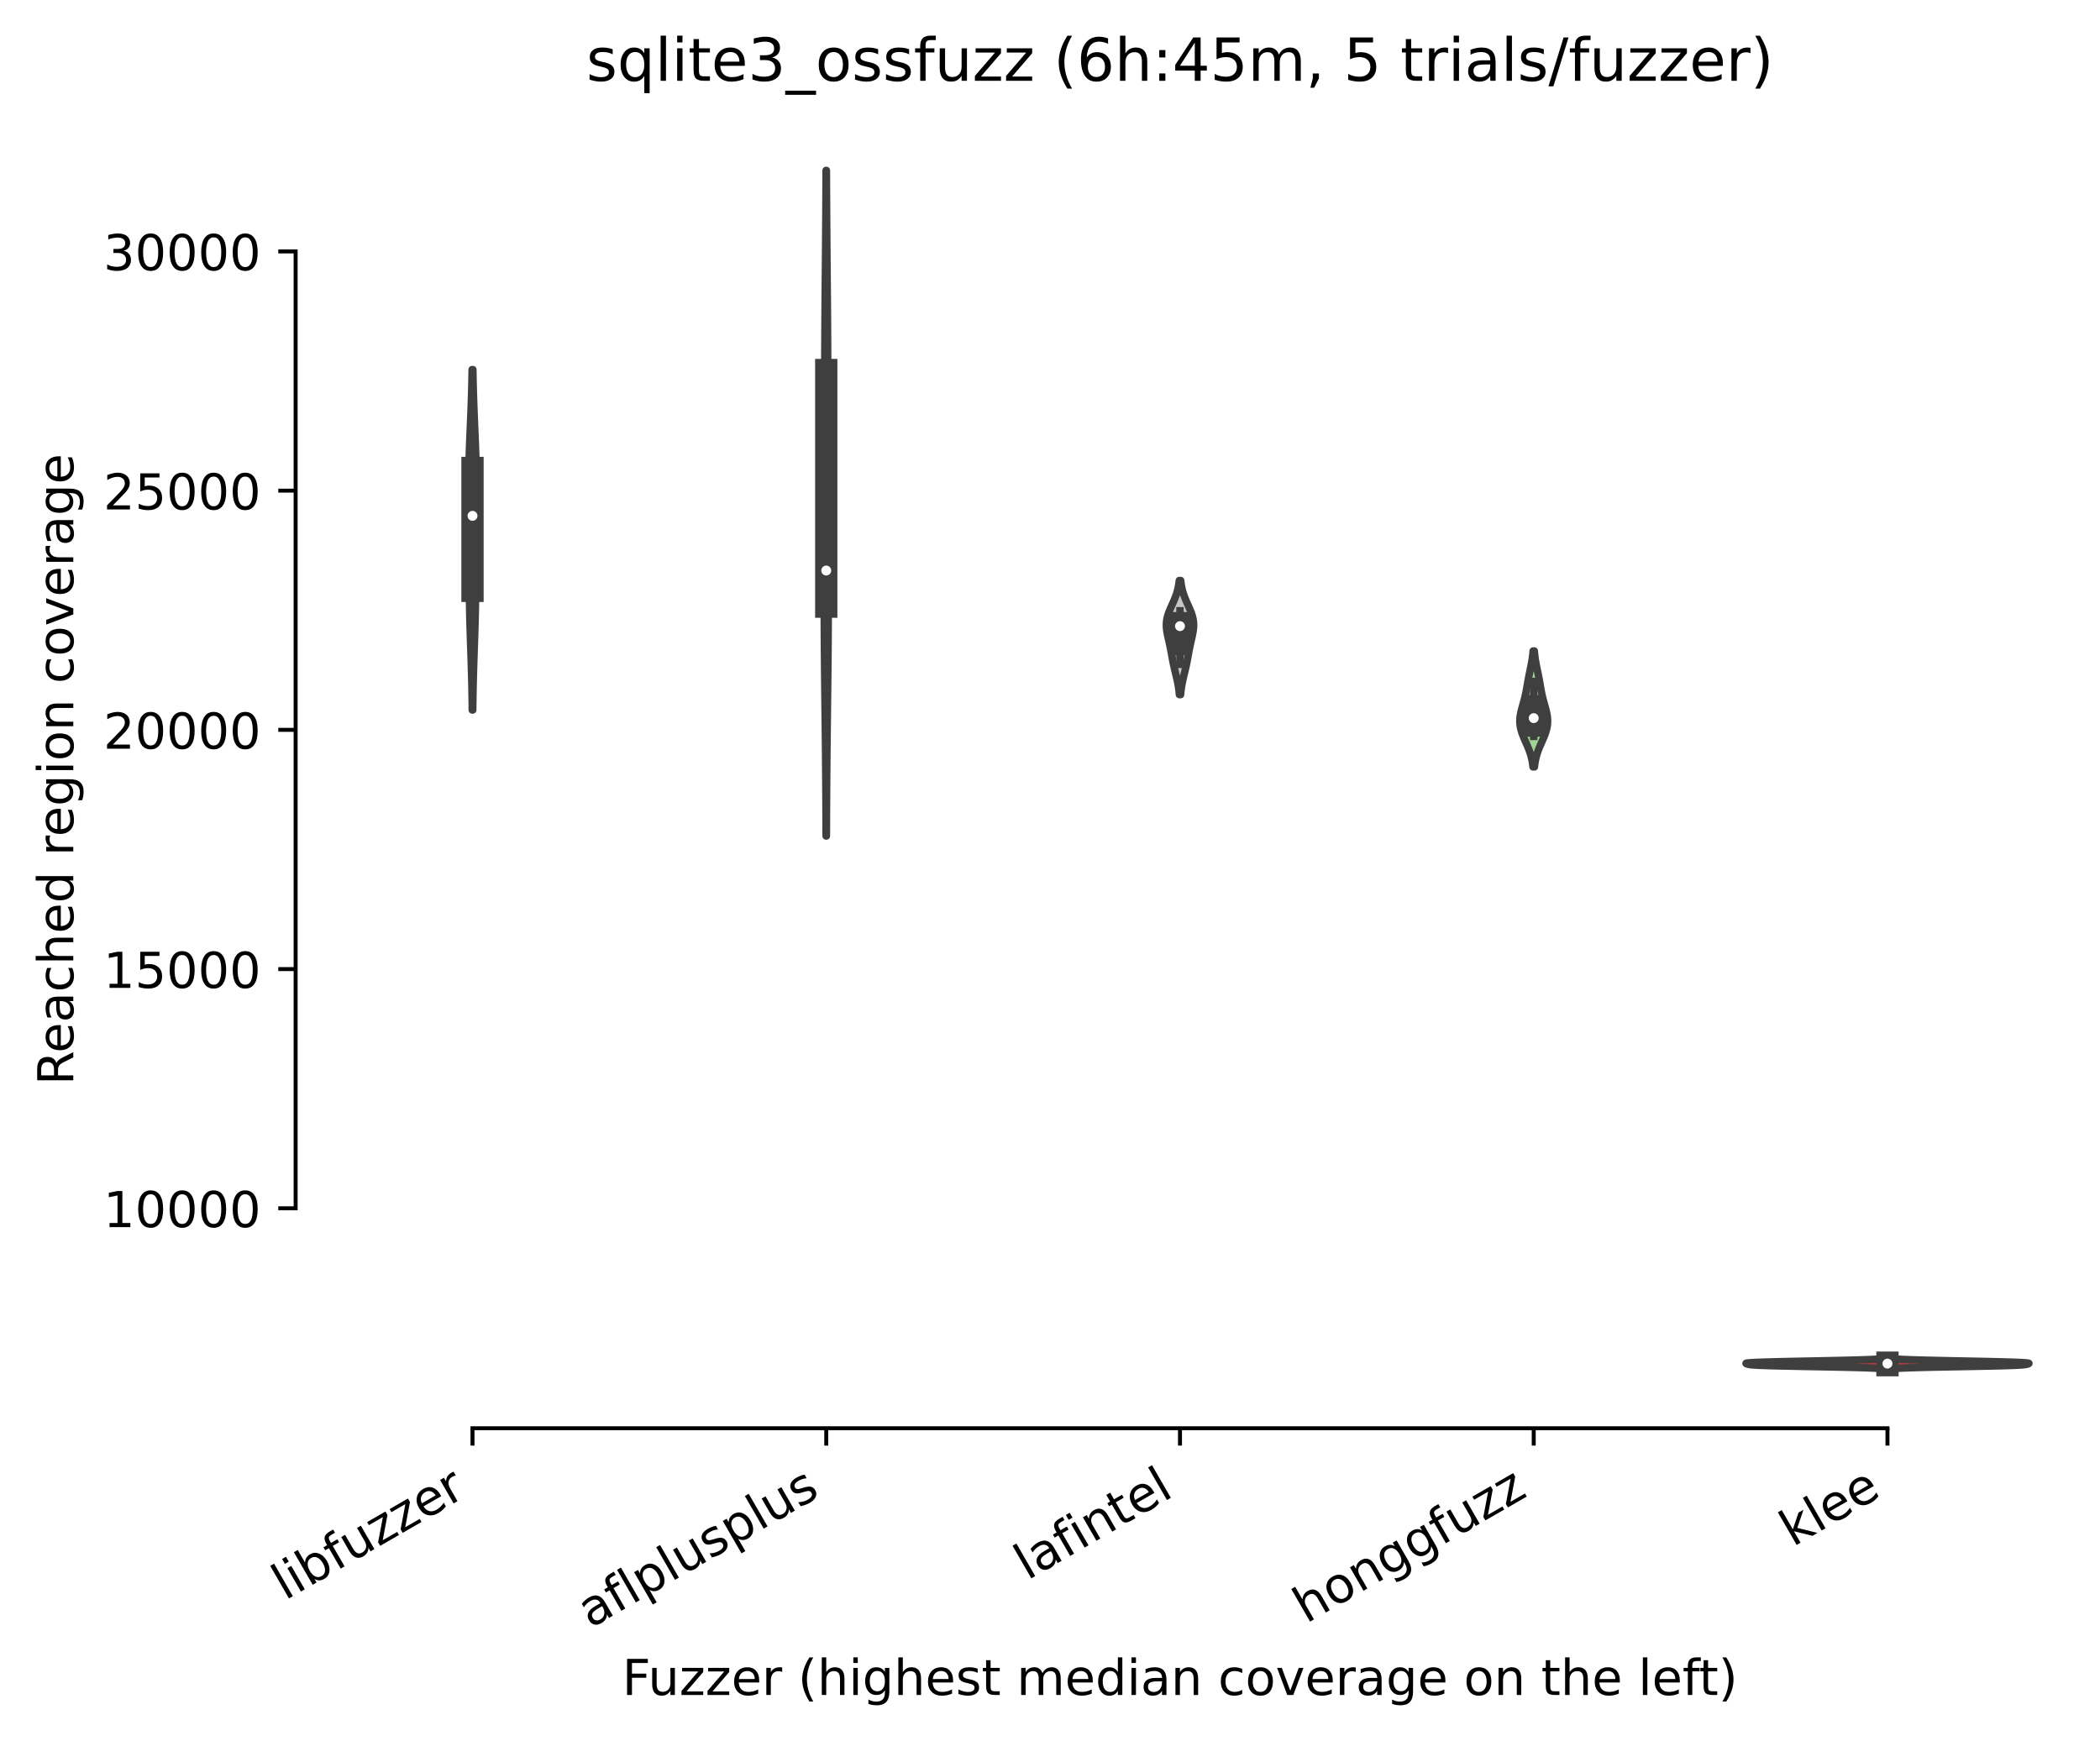 <?xml version="1.0" encoding="utf-8" standalone="no"?>
<!DOCTYPE svg PUBLIC "-//W3C//DTD SVG 1.1//EN"
  "http://www.w3.org/Graphics/SVG/1.1/DTD/svg11.dtd">
<!-- Created with matplotlib (https://matplotlib.org/) -->
<svg height="351.576pt" version="1.1" viewBox="0 0 424.011 351.576" width="424.011pt" xmlns="http://www.w3.org/2000/svg" xmlns:xlink="http://www.w3.org/1999/xlink">
 <defs>
  <style type="text/css">*{stroke-linecap:butt;stroke-linejoin:round;}</style>
 </defs>
 <g id="figure_1">
  <g id="patch_1">
   <path d="M 0 351.576 
L 424.011 351.576 
L 424.011 0 
L 0 0 
z
" style="fill:#ffffff;"/>
  </g>
  <g id="axes_1">
   <g id="patch_2">
    <path d="M 59.691 288.43 
L 416.811 288.43 
L 416.811 22.318 
L 59.691 22.318 
z
" style="fill:#ffffff;"/>
   </g>
   <g id="PolyCollection_1">
    <defs>
     <path d="M 95.454 -208.193 
L 95.351 -208.193 
L 95.343 -208.887 
L 95.334 -209.582 
L 95.324 -210.276 
L 95.313 -210.971 
L 95.301 -211.665 
L 95.287 -212.36 
L 95.273 -213.054 
L 95.257 -213.748 
L 95.24 -214.443 
L 95.222 -215.137 
L 95.203 -215.832 
L 95.183 -216.526 
L 95.162 -217.221 
L 95.141 -217.915 
L 95.118 -218.609 
L 95.095 -219.304 
L 95.072 -219.998 
L 95.049 -220.693 
L 95.025 -221.387 
L 95.002 -222.081 
L 94.978 -222.776 
L 94.956 -223.47 
L 94.934 -224.165 
L 94.913 -224.859 
L 94.893 -225.554 
L 94.874 -226.248 
L 94.857 -226.942 
L 94.841 -227.637 
L 94.826 -228.331 
L 94.813 -229.026 
L 94.802 -229.72 
L 94.792 -230.415 
L 94.783 -231.109 
L 94.776 -231.803 
L 94.77 -232.498 
L 94.765 -233.192 
L 94.761 -233.887 
L 94.758 -234.581 
L 94.756 -235.275 
L 94.754 -235.97 
L 94.752 -236.664 
L 94.75 -237.359 
L 94.748 -238.053 
L 94.746 -238.748 
L 94.743 -239.442 
L 94.74 -240.136 
L 94.736 -240.831 
L 94.731 -241.525 
L 94.725 -242.22 
L 94.719 -242.914 
L 94.712 -243.608 
L 94.704 -244.303 
L 94.696 -244.997 
L 94.688 -245.692 
L 94.679 -246.386 
L 94.67 -247.081 
L 94.662 -247.775 
L 94.653 -248.469 
L 94.646 -249.164 
L 94.639 -249.858 
L 94.634 -250.553 
L 94.63 -251.247 
L 94.627 -251.942 
L 94.626 -252.636 
L 94.627 -253.33 
L 94.631 -254.025 
L 94.636 -254.719 
L 94.644 -255.414 
L 94.654 -256.108 
L 94.666 -256.802 
L 94.68 -257.497 
L 94.697 -258.191 
L 94.716 -258.886 
L 94.737 -259.58 
L 94.76 -260.275 
L 94.784 -260.969 
L 94.81 -261.663 
L 94.837 -262.358 
L 94.866 -263.052 
L 94.894 -263.747 
L 94.924 -264.441 
L 94.953 -265.136 
L 94.983 -265.83 
L 95.012 -266.524 
L 95.041 -267.219 
L 95.069 -267.913 
L 95.096 -268.608 
L 95.123 -269.302 
L 95.148 -269.996 
L 95.172 -270.691 
L 95.195 -271.385 
L 95.216 -272.08 
L 95.236 -272.774 
L 95.254 -273.469 
L 95.271 -274.163 
L 95.287 -274.857 
L 95.301 -275.552 
L 95.314 -276.246 
L 95.326 -276.941 
L 95.479 -276.941 
L 95.479 -276.941 
L 95.491 -276.246 
L 95.504 -275.552 
L 95.518 -274.857 
L 95.534 -274.163 
L 95.551 -273.469 
L 95.569 -272.774 
L 95.589 -272.08 
L 95.611 -271.385 
L 95.633 -270.691 
L 95.657 -269.996 
L 95.683 -269.302 
L 95.709 -268.608 
L 95.736 -267.913 
L 95.764 -267.219 
L 95.793 -266.524 
L 95.823 -265.83 
L 95.852 -265.136 
L 95.882 -264.441 
L 95.911 -263.747 
L 95.94 -263.052 
L 95.968 -262.358 
L 95.995 -261.663 
L 96.021 -260.969 
L 96.045 -260.275 
L 96.068 -259.58 
L 96.089 -258.886 
L 96.108 -258.191 
L 96.125 -257.497 
L 96.139 -256.802 
L 96.152 -256.108 
L 96.162 -255.414 
L 96.169 -254.719 
L 96.175 -254.025 
L 96.178 -253.33 
L 96.179 -252.636 
L 96.178 -251.942 
L 96.176 -251.247 
L 96.171 -250.553 
L 96.166 -249.858 
L 96.159 -249.164 
L 96.152 -248.469 
L 96.144 -247.775 
L 96.135 -247.081 
L 96.126 -246.386 
L 96.118 -245.692 
L 96.109 -244.997 
L 96.101 -244.303 
L 96.093 -243.608 
L 96.086 -242.914 
L 96.08 -242.22 
L 96.074 -241.525 
L 96.07 -240.831 
L 96.066 -240.136 
L 96.062 -239.442 
L 96.06 -238.748 
L 96.057 -238.053 
L 96.055 -237.359 
L 96.053 -236.664 
L 96.052 -235.97 
L 96.049 -235.275 
L 96.047 -234.581 
L 96.044 -233.887 
L 96.04 -233.192 
L 96.035 -232.498 
L 96.029 -231.803 
L 96.022 -231.109 
L 96.014 -230.415 
L 96.004 -229.72 
L 95.992 -229.026 
L 95.979 -228.331 
L 95.964 -227.637 
L 95.948 -226.942 
L 95.931 -226.248 
L 95.912 -225.554 
L 95.892 -224.859 
L 95.871 -224.165 
L 95.849 -223.47 
L 95.827 -222.776 
L 95.804 -222.081 
L 95.78 -221.387 
L 95.757 -220.693 
L 95.733 -219.998 
L 95.71 -219.304 
L 95.687 -218.609 
L 95.664 -217.915 
L 95.643 -217.221 
L 95.622 -216.526 
L 95.602 -215.832 
L 95.583 -215.137 
L 95.565 -214.443 
L 95.548 -213.748 
L 95.533 -213.054 
L 95.518 -212.36 
L 95.505 -211.665 
L 95.492 -210.971 
L 95.481 -210.276 
L 95.471 -209.582 
L 95.462 -208.887 
L 95.454 -208.193 
z
" id="ma4a13e41bf" style="stroke:#3f3f3f;stroke-width:1.5;"/>
    </defs>
    <g clip-path="url(#pf957e6ab73)">
     <use style="fill:#e1812c;stroke:#3f3f3f;stroke-width:1.5;" x="0" xlink:href="#ma4a13e41bf" y="351.576"/>
    </g>
   </g>
   <g id="PolyCollection_2">
    <defs>
     <path d="M 166.857 -182.745 
L 166.796 -182.745 
L 166.791 -184.102 
L 166.786 -185.46 
L 166.78 -186.818 
L 166.773 -188.176 
L 166.766 -189.533 
L 166.757 -190.891 
L 166.748 -192.249 
L 166.738 -193.607 
L 166.728 -194.964 
L 166.716 -196.322 
L 166.704 -197.68 
L 166.692 -199.038 
L 166.678 -200.395 
L 166.664 -201.753 
L 166.649 -203.111 
L 166.634 -204.469 
L 166.618 -205.826 
L 166.602 -207.184 
L 166.586 -208.542 
L 166.57 -209.9 
L 166.554 -211.257 
L 166.538 -212.615 
L 166.523 -213.973 
L 166.508 -215.331 
L 166.494 -216.688 
L 166.481 -218.046 
L 166.468 -219.404 
L 166.457 -220.762 
L 166.447 -222.119 
L 166.438 -223.477 
L 166.431 -224.835 
L 166.425 -226.193 
L 166.42 -227.55 
L 166.417 -228.908 
L 166.415 -230.266 
L 166.415 -231.624 
L 166.416 -232.981 
L 166.418 -234.339 
L 166.422 -235.697 
L 166.426 -237.055 
L 166.431 -238.413 
L 166.437 -239.77 
L 166.443 -241.128 
L 166.45 -242.486 
L 166.457 -243.844 
L 166.464 -245.201 
L 166.471 -246.559 
L 166.478 -247.917 
L 166.484 -249.275 
L 166.49 -250.632 
L 166.496 -251.99 
L 166.5 -253.348 
L 166.504 -254.706 
L 166.508 -256.063 
L 166.511 -257.421 
L 166.513 -258.779 
L 166.514 -260.137 
L 166.515 -261.494 
L 166.515 -262.852 
L 166.516 -264.21 
L 166.516 -265.568 
L 166.516 -266.925 
L 166.515 -268.283 
L 166.516 -269.641 
L 166.516 -270.999 
L 166.517 -272.356 
L 166.518 -273.714 
L 166.52 -275.072 
L 166.523 -276.43 
L 166.527 -277.787 
L 166.531 -279.145 
L 166.537 -280.503 
L 166.543 -281.861 
L 166.55 -283.218 
L 166.558 -284.576 
L 166.567 -285.934 
L 166.576 -287.292 
L 166.586 -288.649 
L 166.597 -290.007 
L 166.608 -291.365 
L 166.62 -292.723 
L 166.631 -294.08 
L 166.643 -295.438 
L 166.655 -296.796 
L 166.667 -298.154 
L 166.679 -299.512 
L 166.691 -300.869 
L 166.702 -302.227 
L 166.713 -303.585 
L 166.723 -304.943 
L 166.733 -306.3 
L 166.742 -307.658 
L 166.751 -309.016 
L 166.759 -310.374 
L 166.767 -311.731 
L 166.774 -313.089 
L 166.78 -314.447 
L 166.786 -315.805 
L 166.791 -317.162 
L 166.862 -317.162 
L 166.862 -317.162 
L 166.867 -315.805 
L 166.873 -314.447 
L 166.879 -313.089 
L 166.886 -311.731 
L 166.894 -310.374 
L 166.902 -309.016 
L 166.911 -307.658 
L 166.92 -306.3 
L 166.93 -304.943 
L 166.94 -303.585 
L 166.951 -302.227 
L 166.963 -300.869 
L 166.974 -299.512 
L 166.986 -298.154 
L 166.998 -296.796 
L 167.01 -295.438 
L 167.022 -294.08 
L 167.034 -292.723 
L 167.045 -291.365 
L 167.056 -290.007 
L 167.067 -288.649 
L 167.077 -287.292 
L 167.087 -285.934 
L 167.095 -284.576 
L 167.103 -283.218 
L 167.11 -281.861 
L 167.117 -280.503 
L 167.122 -279.145 
L 167.126 -277.787 
L 167.13 -276.43 
L 167.133 -275.072 
L 167.135 -273.714 
L 167.136 -272.356 
L 167.137 -270.999 
L 167.138 -269.641 
L 167.138 -268.283 
L 167.138 -266.925 
L 167.138 -265.568 
L 167.138 -264.21 
L 167.138 -262.852 
L 167.138 -261.494 
L 167.139 -260.137 
L 167.141 -258.779 
L 167.143 -257.421 
L 167.145 -256.063 
L 167.149 -254.706 
L 167.153 -253.348 
L 167.158 -251.99 
L 167.163 -250.632 
L 167.169 -249.275 
L 167.175 -247.917 
L 167.182 -246.559 
L 167.189 -245.201 
L 167.196 -243.844 
L 167.203 -242.486 
L 167.21 -241.128 
L 167.216 -239.77 
L 167.222 -238.413 
L 167.227 -237.055 
L 167.232 -235.697 
L 167.235 -234.339 
L 167.237 -232.981 
L 167.238 -231.624 
L 167.238 -230.266 
L 167.236 -228.908 
L 167.233 -227.55 
L 167.228 -226.193 
L 167.222 -224.835 
L 167.215 -223.477 
L 167.206 -222.119 
L 167.196 -220.762 
L 167.185 -219.404 
L 167.172 -218.046 
L 167.159 -216.688 
L 167.145 -215.331 
L 167.13 -213.973 
L 167.115 -212.615 
L 167.099 -211.257 
L 167.083 -209.9 
L 167.067 -208.542 
L 167.051 -207.184 
L 167.035 -205.826 
L 167.019 -204.469 
L 167.004 -203.111 
L 166.989 -201.753 
L 166.975 -200.395 
L 166.962 -199.038 
L 166.949 -197.68 
L 166.937 -196.322 
L 166.925 -194.964 
L 166.915 -193.607 
L 166.905 -192.249 
L 166.896 -190.891 
L 166.888 -189.533 
L 166.88 -188.176 
L 166.873 -186.818 
L 166.867 -185.46 
L 166.862 -184.102 
L 166.857 -182.745 
z
" id="m158d7cea33" style="stroke:#3f3f3f;stroke-width:1.5;"/>
    </defs>
    <g clip-path="url(#pf957e6ab73)">
     <use style="fill:#3274a1;stroke:#3f3f3f;stroke-width:1.5;" x="0" xlink:href="#m158d7cea33" y="351.576"/>
    </g>
   </g>
   <g id="PolyCollection_3">
    <defs>
     <path d="M 238.374 -211.299 
L 238.127 -211.299 
L 238.107 -211.531 
L 238.084 -211.764 
L 238.059 -211.997 
L 238.031 -212.23 
L 238 -212.463 
L 237.967 -212.696 
L 237.931 -212.928 
L 237.892 -213.161 
L 237.85 -213.394 
L 237.806 -213.627 
L 237.759 -213.86 
L 237.71 -214.092 
L 237.659 -214.325 
L 237.607 -214.558 
L 237.553 -214.791 
L 237.497 -215.024 
L 237.441 -215.256 
L 237.385 -215.489 
L 237.329 -215.722 
L 237.272 -215.955 
L 237.216 -216.188 
L 237.161 -216.42 
L 237.107 -216.653 
L 237.055 -216.886 
L 237.003 -217.119 
L 236.953 -217.352 
L 236.904 -217.584 
L 236.857 -217.817 
L 236.811 -218.05 
L 236.766 -218.283 
L 236.723 -218.516 
L 236.68 -218.748 
L 236.638 -218.981 
L 236.595 -219.214 
L 236.553 -219.447 
L 236.511 -219.68 
L 236.468 -219.913 
L 236.425 -220.145 
L 236.38 -220.378 
L 236.335 -220.611 
L 236.288 -220.844 
L 236.24 -221.077 
L 236.19 -221.309 
L 236.139 -221.542 
L 236.087 -221.775 
L 236.035 -222.008 
L 235.981 -222.241 
L 235.928 -222.473 
L 235.875 -222.706 
L 235.823 -222.939 
L 235.772 -223.172 
L 235.724 -223.405 
L 235.678 -223.637 
L 235.636 -223.87 
L 235.597 -224.103 
L 235.564 -224.336 
L 235.537 -224.569 
L 235.516 -224.801 
L 235.502 -225.034 
L 235.495 -225.267 
L 235.496 -225.5 
L 235.506 -225.733 
L 235.524 -225.966 
L 235.55 -226.198 
L 235.586 -226.431 
L 235.63 -226.664 
L 235.682 -226.897 
L 235.743 -227.13 
L 235.811 -227.362 
L 235.887 -227.595 
L 235.968 -227.828 
L 236.056 -228.061 
L 236.149 -228.294 
L 236.246 -228.526 
L 236.346 -228.759 
L 236.449 -228.992 
L 236.553 -229.225 
L 236.658 -229.458 
L 236.763 -229.69 
L 236.866 -229.923 
L 236.969 -230.156 
L 237.069 -230.389 
L 237.166 -230.622 
L 237.259 -230.854 
L 237.348 -231.087 
L 237.434 -231.32 
L 237.514 -231.553 
L 237.59 -231.786 
L 237.66 -232.019 
L 237.726 -232.251 
L 237.787 -232.484 
L 237.842 -232.717 
L 237.893 -232.95 
L 237.938 -233.183 
L 237.98 -233.415 
L 238.017 -233.648 
L 238.05 -233.881 
L 238.079 -234.114 
L 238.105 -234.347 
L 238.397 -234.347 
L 238.397 -234.347 
L 238.422 -234.114 
L 238.451 -233.881 
L 238.484 -233.648 
L 238.521 -233.415 
L 238.563 -233.183 
L 238.609 -232.95 
L 238.659 -232.717 
L 238.715 -232.484 
L 238.775 -232.251 
L 238.841 -232.019 
L 238.911 -231.786 
L 238.987 -231.553 
L 239.068 -231.32 
L 239.153 -231.087 
L 239.242 -230.854 
L 239.336 -230.622 
L 239.433 -230.389 
L 239.533 -230.156 
L 239.635 -229.923 
L 239.739 -229.69 
L 239.844 -229.458 
L 239.949 -229.225 
L 240.053 -228.992 
L 240.155 -228.759 
L 240.256 -228.526 
L 240.352 -228.294 
L 240.445 -228.061 
L 240.533 -227.828 
L 240.615 -227.595 
L 240.69 -227.362 
L 240.758 -227.13 
L 240.819 -226.897 
L 240.871 -226.664 
L 240.915 -226.431 
L 240.951 -226.198 
L 240.978 -225.966 
L 240.996 -225.733 
L 241.005 -225.5 
L 241.006 -225.267 
L 241 -225.034 
L 240.985 -224.801 
L 240.964 -224.569 
L 240.937 -224.336 
L 240.904 -224.103 
L 240.866 -223.87 
L 240.823 -223.637 
L 240.778 -223.405 
L 240.729 -223.172 
L 240.678 -222.939 
L 240.626 -222.706 
L 240.573 -222.473 
L 240.52 -222.241 
L 240.467 -222.008 
L 240.414 -221.775 
L 240.362 -221.542 
L 240.311 -221.309 
L 240.262 -221.077 
L 240.213 -220.844 
L 240.166 -220.611 
L 240.121 -220.378 
L 240.076 -220.145 
L 240.033 -219.913 
L 239.99 -219.68 
L 239.948 -219.447 
L 239.906 -219.214 
L 239.864 -218.981 
L 239.821 -218.748 
L 239.779 -218.516 
L 239.735 -218.283 
L 239.69 -218.05 
L 239.644 -217.817 
L 239.597 -217.584 
L 239.548 -217.352 
L 239.498 -217.119 
L 239.447 -216.886 
L 239.394 -216.653 
L 239.34 -216.42 
L 239.285 -216.188 
L 239.229 -215.955 
L 239.173 -215.722 
L 239.116 -215.489 
L 239.06 -215.256 
L 239.004 -215.024 
L 238.949 -214.791 
L 238.895 -214.558 
L 238.842 -214.325 
L 238.791 -214.092 
L 238.742 -213.86 
L 238.696 -213.627 
L 238.651 -213.394 
L 238.61 -213.161 
L 238.571 -212.928 
L 238.534 -212.696 
L 238.501 -212.463 
L 238.47 -212.23 
L 238.442 -211.997 
L 238.417 -211.764 
L 238.394 -211.531 
L 238.374 -211.299 
z
" id="m7f957ce819" style="stroke:#3f3f3f;stroke-width:1.5;"/>
    </defs>
    <g clip-path="url(#pf957e6ab73)">
     <use style="fill:#c7c7c7;stroke:#3f3f3f;stroke-width:1.5;" x="0" xlink:href="#m7f957ce819" y="351.576"/>
    </g>
   </g>
   <g id="PolyCollection_4">
    <defs>
     <path d="M 309.822 -196.698 
L 309.528 -196.698 
L 309.502 -196.934 
L 309.472 -197.171 
L 309.439 -197.407 
L 309.401 -197.644 
L 309.359 -197.88 
L 309.313 -198.117 
L 309.262 -198.353 
L 309.206 -198.59 
L 309.145 -198.827 
L 309.079 -199.063 
L 309.007 -199.3 
L 308.931 -199.536 
L 308.851 -199.773 
L 308.765 -200.009 
L 308.675 -200.246 
L 308.582 -200.482 
L 308.485 -200.719 
L 308.385 -200.956 
L 308.283 -201.192 
L 308.179 -201.429 
L 308.075 -201.665 
L 307.97 -201.902 
L 307.866 -202.138 
L 307.763 -202.375 
L 307.662 -202.611 
L 307.565 -202.848 
L 307.471 -203.085 
L 307.382 -203.321 
L 307.298 -203.558 
L 307.221 -203.794 
L 307.15 -204.031 
L 307.086 -204.267 
L 307.03 -204.504 
L 306.981 -204.74 
L 306.942 -204.977 
L 306.911 -205.214 
L 306.888 -205.45 
L 306.875 -205.687 
L 306.87 -205.923 
L 306.873 -206.16 
L 306.885 -206.396 
L 306.904 -206.633 
L 306.931 -206.869 
L 306.965 -207.106 
L 307.006 -207.342 
L 307.052 -207.579 
L 307.103 -207.816 
L 307.159 -208.052 
L 307.218 -208.289 
L 307.28 -208.525 
L 307.344 -208.762 
L 307.41 -208.998 
L 307.476 -209.235 
L 307.543 -209.471 
L 307.609 -209.708 
L 307.674 -209.945 
L 307.737 -210.181 
L 307.799 -210.418 
L 307.858 -210.654 
L 307.915 -210.891 
L 307.969 -211.127 
L 308.022 -211.364 
L 308.071 -211.6 
L 308.119 -211.837 
L 308.164 -212.074 
L 308.208 -212.31 
L 308.251 -212.547 
L 308.292 -212.783 
L 308.333 -213.02 
L 308.374 -213.256 
L 308.414 -213.493 
L 308.455 -213.729 
L 308.497 -213.966 
L 308.539 -214.203 
L 308.583 -214.439 
L 308.627 -214.676 
L 308.673 -214.912 
L 308.72 -215.149 
L 308.768 -215.385 
L 308.816 -215.622 
L 308.866 -215.858 
L 308.915 -216.095 
L 308.965 -216.331 
L 309.014 -216.568 
L 309.063 -216.805 
L 309.111 -217.041 
L 309.158 -217.278 
L 309.204 -217.514 
L 309.247 -217.751 
L 309.289 -217.987 
L 309.328 -218.224 
L 309.365 -218.46 
L 309.4 -218.697 
L 309.432 -218.934 
L 309.461 -219.17 
L 309.488 -219.407 
L 309.513 -219.643 
L 309.535 -219.88 
L 309.554 -220.116 
L 309.795 -220.116 
L 309.795 -220.116 
L 309.815 -219.88 
L 309.837 -219.643 
L 309.861 -219.407 
L 309.888 -219.17 
L 309.918 -218.934 
L 309.95 -218.697 
L 309.984 -218.46 
L 310.021 -218.224 
L 310.061 -217.987 
L 310.102 -217.751 
L 310.146 -217.514 
L 310.191 -217.278 
L 310.238 -217.041 
L 310.286 -216.805 
L 310.335 -216.568 
L 310.384 -216.331 
L 310.434 -216.095 
L 310.484 -215.858 
L 310.533 -215.622 
L 310.582 -215.385 
L 310.629 -215.149 
L 310.676 -214.912 
L 310.722 -214.676 
L 310.767 -214.439 
L 310.81 -214.203 
L 310.853 -213.966 
L 310.894 -213.729 
L 310.935 -213.493 
L 310.976 -213.256 
L 311.016 -213.02 
L 311.057 -212.783 
L 311.098 -212.547 
L 311.141 -212.31 
L 311.185 -212.074 
L 311.23 -211.837 
L 311.278 -211.6 
L 311.328 -211.364 
L 311.38 -211.127 
L 311.434 -210.891 
L 311.491 -210.654 
L 311.551 -210.418 
L 311.612 -210.181 
L 311.676 -209.945 
L 311.741 -209.708 
L 311.806 -209.471 
L 311.873 -209.235 
L 311.939 -208.998 
L 312.005 -208.762 
L 312.069 -208.525 
L 312.131 -208.289 
L 312.191 -208.052 
L 312.246 -207.816 
L 312.297 -207.579 
L 312.343 -207.342 
L 312.384 -207.106 
L 312.418 -206.869 
L 312.445 -206.633 
L 312.464 -206.396 
L 312.476 -206.16 
L 312.48 -205.923 
L 312.475 -205.687 
L 312.461 -205.45 
L 312.439 -205.214 
L 312.408 -204.977 
L 312.368 -204.74 
L 312.32 -204.504 
L 312.264 -204.267 
L 312.2 -204.031 
L 312.129 -203.794 
L 312.051 -203.558 
L 311.967 -203.321 
L 311.878 -203.085 
L 311.785 -202.848 
L 311.687 -202.611 
L 311.586 -202.375 
L 311.484 -202.138 
L 311.379 -201.902 
L 311.275 -201.665 
L 311.17 -201.429 
L 311.066 -201.192 
L 310.964 -200.956 
L 310.864 -200.719 
L 310.767 -200.482 
L 310.674 -200.246 
L 310.584 -200.009 
L 310.499 -199.773 
L 310.418 -199.536 
L 310.342 -199.3 
L 310.271 -199.063 
L 310.205 -198.827 
L 310.143 -198.59 
L 310.087 -198.353 
L 310.036 -198.117 
L 309.99 -197.88 
L 309.948 -197.644 
L 309.911 -197.407 
L 309.877 -197.171 
L 309.848 -196.934 
L 309.822 -196.698 
z
" id="m55d7f7948e" style="stroke:#3f3f3f;stroke-width:1.5;"/>
    </defs>
    <g clip-path="url(#pf957e6ab73)">
     <use style="fill:#9fd495;stroke:#3f3f3f;stroke-width:1.5;" x="0" xlink:href="#m55d7f7948e" y="351.576"/>
    </g>
   </g>
   <g id="PolyCollection_5">
    <defs>
     <path d="M 383.053 -75.242 
L 379.145 -75.242 
L 378.816 -75.261 
L 378.447 -75.281 
L 378.033 -75.3 
L 377.574 -75.319 
L 377.066 -75.338 
L 376.508 -75.357 
L 375.9 -75.376 
L 375.241 -75.395 
L 374.531 -75.414 
L 373.772 -75.433 
L 372.967 -75.452 
L 372.117 -75.472 
L 371.227 -75.491 
L 370.301 -75.51 
L 369.345 -75.529 
L 368.366 -75.548 
L 367.369 -75.567 
L 366.363 -75.586 
L 365.355 -75.605 
L 364.353 -75.624 
L 363.365 -75.643 
L 362.4 -75.663 
L 361.464 -75.682 
L 360.565 -75.701 
L 359.709 -75.72 
L 358.902 -75.739 
L 358.148 -75.758 
L 357.451 -75.777 
L 356.812 -75.796 
L 356.234 -75.815 
L 355.715 -75.834 
L 355.255 -75.853 
L 354.851 -75.873 
L 354.501 -75.892 
L 354.2 -75.911 
L 353.943 -75.93 
L 353.726 -75.949 
L 353.544 -75.968 
L 353.39 -75.987 
L 353.261 -76.006 
L 353.15 -76.025 
L 353.055 -76.044 
L 352.97 -76.064 
L 352.895 -76.083 
L 352.825 -76.102 
L 352.761 -76.121 
L 352.702 -76.14 
L 352.648 -76.159 
L 352.602 -76.178 
L 352.564 -76.197 
L 352.539 -76.216 
L 352.529 -76.235 
L 352.538 -76.255 
L 352.571 -76.274 
L 352.631 -76.293 
L 352.723 -76.312 
L 352.851 -76.331 
L 353.018 -76.35 
L 353.229 -76.369 
L 353.486 -76.388 
L 353.793 -76.407 
L 354.15 -76.426 
L 354.56 -76.446 
L 355.023 -76.465 
L 355.54 -76.484 
L 356.109 -76.503 
L 356.73 -76.522 
L 357.401 -76.541 
L 358.118 -76.56 
L 358.879 -76.579 
L 359.681 -76.598 
L 360.518 -76.617 
L 361.386 -76.637 
L 362.28 -76.656 
L 363.195 -76.675 
L 364.125 -76.694 
L 365.064 -76.713 
L 366.007 -76.732 
L 366.948 -76.751 
L 367.88 -76.77 
L 368.8 -76.789 
L 369.701 -76.808 
L 370.579 -76.828 
L 371.429 -76.847 
L 372.248 -76.866 
L 373.032 -76.885 
L 373.779 -76.904 
L 374.486 -76.923 
L 375.151 -76.942 
L 375.773 -76.961 
L 376.352 -76.98 
L 376.888 -76.999 
L 377.38 -77.019 
L 377.831 -77.038 
L 378.241 -77.057 
L 378.611 -77.076 
L 378.944 -77.095 
L 379.241 -77.114 
L 379.505 -77.133 
L 382.692 -77.133 
L 382.692 -77.133 
L 382.956 -77.114 
L 383.254 -77.095 
L 383.586 -77.076 
L 383.957 -77.057 
L 384.366 -77.038 
L 384.817 -77.019 
L 385.309 -76.999 
L 385.845 -76.98 
L 386.424 -76.961 
L 387.046 -76.942 
L 387.712 -76.923 
L 388.418 -76.904 
L 389.165 -76.885 
L 389.949 -76.866 
L 390.768 -76.847 
L 391.618 -76.828 
L 392.496 -76.808 
L 393.397 -76.789 
L 394.317 -76.77 
L 395.25 -76.751 
L 396.19 -76.732 
L 397.133 -76.713 
L 398.072 -76.694 
L 399.002 -76.675 
L 399.917 -76.656 
L 400.811 -76.637 
L 401.679 -76.617 
L 402.517 -76.598 
L 403.318 -76.579 
L 404.079 -76.56 
L 404.797 -76.541 
L 405.467 -76.522 
L 406.088 -76.503 
L 406.657 -76.484 
L 407.174 -76.465 
L 407.637 -76.446 
L 408.047 -76.426 
L 408.405 -76.407 
L 408.711 -76.388 
L 408.968 -76.369 
L 409.179 -76.35 
L 409.347 -76.331 
L 409.474 -76.312 
L 409.566 -76.293 
L 409.626 -76.274 
L 409.659 -76.255 
L 409.668 -76.235 
L 409.658 -76.216 
L 409.633 -76.197 
L 409.596 -76.178 
L 409.549 -76.159 
L 409.495 -76.14 
L 409.436 -76.121 
L 409.372 -76.102 
L 409.303 -76.083 
L 409.227 -76.064 
L 409.143 -76.044 
L 409.047 -76.025 
L 408.937 -76.006 
L 408.807 -75.987 
L 408.654 -75.968 
L 408.471 -75.949 
L 408.254 -75.93 
L 407.998 -75.911 
L 407.697 -75.892 
L 407.346 -75.873 
L 406.942 -75.853 
L 406.482 -75.834 
L 405.964 -75.815 
L 405.385 -75.796 
L 404.746 -75.777 
L 404.049 -75.758 
L 403.295 -75.739 
L 402.488 -75.72 
L 401.632 -75.701 
L 400.733 -75.682 
L 399.797 -75.663 
L 398.832 -75.643 
L 397.844 -75.624 
L 396.842 -75.605 
L 395.834 -75.586 
L 394.828 -75.567 
L 393.832 -75.548 
L 392.852 -75.529 
L 391.896 -75.51 
L 390.97 -75.491 
L 390.08 -75.472 
L 389.231 -75.452 
L 388.425 -75.433 
L 387.666 -75.414 
L 386.957 -75.395 
L 386.298 -75.376 
L 385.689 -75.357 
L 385.132 -75.338 
L 384.624 -75.319 
L 384.164 -75.3 
L 383.75 -75.281 
L 383.381 -75.261 
L 383.053 -75.242 
z
" id="ma06b4424a6" style="stroke:#3f3f3f;stroke-width:1.5;"/>
    </defs>
    <g clip-path="url(#pf957e6ab73)">
     <use style="fill:#c03d3e;stroke:#3f3f3f;stroke-width:1.5;" x="0" xlink:href="#ma06b4424a6" y="351.576"/>
    </g>
   </g>
   <g id="matplotlib.axis_1">
    <g id="xtick_1">
     <g id="line2d_1">
      <defs>
       <path d="M 0 0 
L 0 3.5 
" id="m00a2dad7c7" style="stroke:#000000;stroke-width:0.8;"/>
      </defs>
      <g>
       <use style="stroke:#000000;stroke-width:0.8;" x="95.403" xlink:href="#m00a2dad7c7" y="288.43"/>
      </g>
     </g>
     <g id="text_1">
      <!-- libfuzzer -->
      <g transform="translate(57.536 323.272)rotate(-30)scale(0.1 -0.1)">
       <defs>
        <path d="M 9.422 75.984 
L 18.406 75.984 
L 18.406 0 
L 9.422 0 
z
" id="DejaVuSans-108"/>
        <path d="M 9.422 54.688 
L 18.406 54.688 
L 18.406 0 
L 9.422 0 
z
M 9.422 75.984 
L 18.406 75.984 
L 18.406 64.594 
L 9.422 64.594 
z
" id="DejaVuSans-105"/>
        <path d="M 48.688 27.297 
Q 48.688 37.203 44.609 42.844 
Q 40.531 48.484 33.406 48.484 
Q 26.266 48.484 22.188 42.844 
Q 18.109 37.203 18.109 27.297 
Q 18.109 17.391 22.188 11.75 
Q 26.266 6.109 33.406 6.109 
Q 40.531 6.109 44.609 11.75 
Q 48.688 17.391 48.688 27.297 
z
M 18.109 46.391 
Q 20.953 51.266 25.266 53.625 
Q 29.594 56 35.594 56 
Q 45.562 56 51.781 48.094 
Q 58.016 40.188 58.016 27.297 
Q 58.016 14.406 51.781 6.484 
Q 45.562 -1.422 35.594 -1.422 
Q 29.594 -1.422 25.266 0.953 
Q 20.953 3.328 18.109 8.203 
L 18.109 0 
L 9.078 0 
L 9.078 75.984 
L 18.109 75.984 
z
" id="DejaVuSans-98"/>
        <path d="M 37.109 75.984 
L 37.109 68.5 
L 28.516 68.5 
Q 23.688 68.5 21.797 66.547 
Q 19.922 64.594 19.922 59.516 
L 19.922 54.688 
L 34.719 54.688 
L 34.719 47.703 
L 19.922 47.703 
L 19.922 0 
L 10.891 0 
L 10.891 47.703 
L 2.297 47.703 
L 2.297 54.688 
L 10.891 54.688 
L 10.891 58.5 
Q 10.891 67.625 15.141 71.797 
Q 19.391 75.984 28.609 75.984 
z
" id="DejaVuSans-102"/>
        <path d="M 8.5 21.578 
L 8.5 54.688 
L 17.484 54.688 
L 17.484 21.922 
Q 17.484 14.156 20.5 10.266 
Q 23.531 6.391 29.594 6.391 
Q 36.859 6.391 41.078 11.031 
Q 45.312 15.672 45.312 23.688 
L 45.312 54.688 
L 54.297 54.688 
L 54.297 0 
L 45.312 0 
L 45.312 8.406 
Q 42.047 3.422 37.719 1 
Q 33.406 -1.422 27.688 -1.422 
Q 18.266 -1.422 13.375 4.438 
Q 8.5 10.297 8.5 21.578 
z
M 31.109 56 
z
" id="DejaVuSans-117"/>
        <path d="M 5.516 54.688 
L 48.188 54.688 
L 48.188 46.484 
L 14.406 7.172 
L 48.188 7.172 
L 48.188 0 
L 4.297 0 
L 4.297 8.203 
L 38.094 47.516 
L 5.516 47.516 
z
" id="DejaVuSans-122"/>
        <path d="M 56.203 29.594 
L 56.203 25.203 
L 14.891 25.203 
Q 15.484 15.922 20.484 11.062 
Q 25.484 6.203 34.422 6.203 
Q 39.594 6.203 44.453 7.469 
Q 49.312 8.734 54.109 11.281 
L 54.109 2.781 
Q 49.266 0.734 44.188 -0.344 
Q 39.109 -1.422 33.891 -1.422 
Q 20.797 -1.422 13.156 6.188 
Q 5.516 13.812 5.516 26.812 
Q 5.516 40.234 12.766 48.109 
Q 20.016 56 32.328 56 
Q 43.359 56 49.781 48.891 
Q 56.203 41.797 56.203 29.594 
z
M 47.219 32.234 
Q 47.125 39.594 43.094 43.984 
Q 39.062 48.391 32.422 48.391 
Q 24.906 48.391 20.391 44.141 
Q 15.875 39.891 15.188 32.172 
z
" id="DejaVuSans-101"/>
        <path d="M 41.109 46.297 
Q 39.594 47.172 37.812 47.578 
Q 36.031 48 33.891 48 
Q 26.266 48 22.188 43.047 
Q 18.109 38.094 18.109 28.812 
L 18.109 0 
L 9.078 0 
L 9.078 54.688 
L 18.109 54.688 
L 18.109 46.188 
Q 20.953 51.172 25.484 53.578 
Q 30.031 56 36.531 56 
Q 37.453 56 38.578 55.875 
Q 39.703 55.766 41.062 55.516 
z
" id="DejaVuSans-114"/>
       </defs>
       <use xlink:href="#DejaVuSans-108"/>
       <use x="27.783" xlink:href="#DejaVuSans-105"/>
       <use x="55.566" xlink:href="#DejaVuSans-98"/>
       <use x="119.043" xlink:href="#DejaVuSans-102"/>
       <use x="154.248" xlink:href="#DejaVuSans-117"/>
       <use x="217.627" xlink:href="#DejaVuSans-122"/>
       <use x="270.117" xlink:href="#DejaVuSans-122"/>
       <use x="322.607" xlink:href="#DejaVuSans-101"/>
       <use x="384.131" xlink:href="#DejaVuSans-114"/>
      </g>
     </g>
    </g>
    <g id="xtick_2">
     <g id="line2d_2">
      <g>
       <use style="stroke:#000000;stroke-width:0.8;" x="166.827" xlink:href="#m00a2dad7c7" y="288.43"/>
      </g>
     </g>
     <g id="text_2">
      <!-- aflplusplus -->
      <g transform="translate(119.218 328.897)rotate(-30)scale(0.1 -0.1)">
       <defs>
        <path d="M 34.281 27.484 
Q 23.391 27.484 19.188 25 
Q 14.984 22.516 14.984 16.5 
Q 14.984 11.719 18.141 8.906 
Q 21.297 6.109 26.703 6.109 
Q 34.188 6.109 38.703 11.406 
Q 43.219 16.703 43.219 25.484 
L 43.219 27.484 
z
M 52.203 31.203 
L 52.203 0 
L 43.219 0 
L 43.219 8.297 
Q 40.141 3.328 35.547 0.953 
Q 30.953 -1.422 24.312 -1.422 
Q 15.922 -1.422 10.953 3.297 
Q 6 8.016 6 15.922 
Q 6 25.141 12.172 29.828 
Q 18.359 34.516 30.609 34.516 
L 43.219 34.516 
L 43.219 35.406 
Q 43.219 41.609 39.141 45 
Q 35.062 48.391 27.688 48.391 
Q 23 48.391 18.547 47.266 
Q 14.109 46.141 10.016 43.891 
L 10.016 52.203 
Q 14.938 54.109 19.578 55.047 
Q 24.219 56 28.609 56 
Q 40.484 56 46.344 49.844 
Q 52.203 43.703 52.203 31.203 
z
" id="DejaVuSans-97"/>
        <path d="M 18.109 8.203 
L 18.109 -20.797 
L 9.078 -20.797 
L 9.078 54.688 
L 18.109 54.688 
L 18.109 46.391 
Q 20.953 51.266 25.266 53.625 
Q 29.594 56 35.594 56 
Q 45.562 56 51.781 48.094 
Q 58.016 40.188 58.016 27.297 
Q 58.016 14.406 51.781 6.484 
Q 45.562 -1.422 35.594 -1.422 
Q 29.594 -1.422 25.266 0.953 
Q 20.953 3.328 18.109 8.203 
z
M 48.688 27.297 
Q 48.688 37.203 44.609 42.844 
Q 40.531 48.484 33.406 48.484 
Q 26.266 48.484 22.188 42.844 
Q 18.109 37.203 18.109 27.297 
Q 18.109 17.391 22.188 11.75 
Q 26.266 6.109 33.406 6.109 
Q 40.531 6.109 44.609 11.75 
Q 48.688 17.391 48.688 27.297 
z
" id="DejaVuSans-112"/>
        <path d="M 44.281 53.078 
L 44.281 44.578 
Q 40.484 46.531 36.375 47.5 
Q 32.281 48.484 27.875 48.484 
Q 21.188 48.484 17.844 46.438 
Q 14.5 44.391 14.5 40.281 
Q 14.5 37.156 16.891 35.375 
Q 19.281 33.594 26.516 31.984 
L 29.594 31.297 
Q 39.156 29.25 43.188 25.516 
Q 47.219 21.781 47.219 15.094 
Q 47.219 7.469 41.188 3.016 
Q 35.156 -1.422 24.609 -1.422 
Q 20.219 -1.422 15.453 -0.562 
Q 10.688 0.297 5.422 2 
L 5.422 11.281 
Q 10.406 8.688 15.234 7.391 
Q 20.062 6.109 24.812 6.109 
Q 31.156 6.109 34.562 8.281 
Q 37.984 10.453 37.984 14.406 
Q 37.984 18.062 35.516 20.016 
Q 33.062 21.969 24.703 23.781 
L 21.578 24.516 
Q 13.234 26.266 9.516 29.906 
Q 5.812 33.547 5.812 39.891 
Q 5.812 47.609 11.281 51.797 
Q 16.75 56 26.812 56 
Q 31.781 56 36.172 55.266 
Q 40.578 54.547 44.281 53.078 
z
" id="DejaVuSans-115"/>
       </defs>
       <use xlink:href="#DejaVuSans-97"/>
       <use x="61.279" xlink:href="#DejaVuSans-102"/>
       <use x="96.484" xlink:href="#DejaVuSans-108"/>
       <use x="124.268" xlink:href="#DejaVuSans-112"/>
       <use x="187.744" xlink:href="#DejaVuSans-108"/>
       <use x="215.527" xlink:href="#DejaVuSans-117"/>
       <use x="278.906" xlink:href="#DejaVuSans-115"/>
       <use x="331.006" xlink:href="#DejaVuSans-112"/>
       <use x="394.482" xlink:href="#DejaVuSans-108"/>
       <use x="422.266" xlink:href="#DejaVuSans-117"/>
       <use x="485.645" xlink:href="#DejaVuSans-115"/>
      </g>
     </g>
    </g>
    <g id="xtick_3">
     <g id="line2d_3">
      <g>
       <use style="stroke:#000000;stroke-width:0.8;" x="238.251" xlink:href="#m00a2dad7c7" y="288.43"/>
      </g>
     </g>
     <g id="text_3">
      <!-- lafintel -->
      <g transform="translate(207.425 319.207)rotate(-30)scale(0.1 -0.1)">
       <defs>
        <path d="M 54.891 33.016 
L 54.891 0 
L 45.906 0 
L 45.906 32.719 
Q 45.906 40.484 42.875 44.328 
Q 39.844 48.188 33.797 48.188 
Q 26.516 48.188 22.312 43.547 
Q 18.109 38.922 18.109 30.906 
L 18.109 0 
L 9.078 0 
L 9.078 54.688 
L 18.109 54.688 
L 18.109 46.188 
Q 21.344 51.125 25.703 53.562 
Q 30.078 56 35.797 56 
Q 45.219 56 50.047 50.172 
Q 54.891 44.344 54.891 33.016 
z
" id="DejaVuSans-110"/>
        <path d="M 18.312 70.219 
L 18.312 54.688 
L 36.812 54.688 
L 36.812 47.703 
L 18.312 47.703 
L 18.312 18.016 
Q 18.312 11.328 20.141 9.422 
Q 21.969 7.516 27.594 7.516 
L 36.812 7.516 
L 36.812 0 
L 27.594 0 
Q 17.188 0 13.234 3.875 
Q 9.281 7.766 9.281 18.016 
L 9.281 47.703 
L 2.688 47.703 
L 2.688 54.688 
L 9.281 54.688 
L 9.281 70.219 
z
" id="DejaVuSans-116"/>
       </defs>
       <use xlink:href="#DejaVuSans-108"/>
       <use x="27.783" xlink:href="#DejaVuSans-97"/>
       <use x="89.062" xlink:href="#DejaVuSans-102"/>
       <use x="124.268" xlink:href="#DejaVuSans-105"/>
       <use x="152.051" xlink:href="#DejaVuSans-110"/>
       <use x="215.43" xlink:href="#DejaVuSans-116"/>
       <use x="254.639" xlink:href="#DejaVuSans-101"/>
       <use x="316.162" xlink:href="#DejaVuSans-108"/>
      </g>
     </g>
    </g>
    <g id="xtick_4">
     <g id="line2d_4">
      <g>
       <use style="stroke:#000000;stroke-width:0.8;" x="309.675" xlink:href="#m00a2dad7c7" y="288.43"/>
      </g>
     </g>
     <g id="text_4">
      <!-- honggfuzz -->
      <g transform="translate(263.735 327.933)rotate(-30)scale(0.1 -0.1)">
       <defs>
        <path d="M 54.891 33.016 
L 54.891 0 
L 45.906 0 
L 45.906 32.719 
Q 45.906 40.484 42.875 44.328 
Q 39.844 48.188 33.797 48.188 
Q 26.516 48.188 22.312 43.547 
Q 18.109 38.922 18.109 30.906 
L 18.109 0 
L 9.078 0 
L 9.078 75.984 
L 18.109 75.984 
L 18.109 46.188 
Q 21.344 51.125 25.703 53.562 
Q 30.078 56 35.797 56 
Q 45.219 56 50.047 50.172 
Q 54.891 44.344 54.891 33.016 
z
" id="DejaVuSans-104"/>
        <path d="M 30.609 48.391 
Q 23.391 48.391 19.188 42.75 
Q 14.984 37.109 14.984 27.297 
Q 14.984 17.484 19.156 11.844 
Q 23.344 6.203 30.609 6.203 
Q 37.797 6.203 41.984 11.859 
Q 46.188 17.531 46.188 27.297 
Q 46.188 37.016 41.984 42.703 
Q 37.797 48.391 30.609 48.391 
z
M 30.609 56 
Q 42.328 56 49.016 48.375 
Q 55.719 40.766 55.719 27.297 
Q 55.719 13.875 49.016 6.219 
Q 42.328 -1.422 30.609 -1.422 
Q 18.844 -1.422 12.172 6.219 
Q 5.516 13.875 5.516 27.297 
Q 5.516 40.766 12.172 48.375 
Q 18.844 56 30.609 56 
z
" id="DejaVuSans-111"/>
        <path d="M 45.406 27.984 
Q 45.406 37.75 41.375 43.109 
Q 37.359 48.484 30.078 48.484 
Q 22.859 48.484 18.828 43.109 
Q 14.797 37.75 14.797 27.984 
Q 14.797 18.266 18.828 12.891 
Q 22.859 7.516 30.078 7.516 
Q 37.359 7.516 41.375 12.891 
Q 45.406 18.266 45.406 27.984 
z
M 54.391 6.781 
Q 54.391 -7.172 48.188 -13.984 
Q 42 -20.797 29.203 -20.797 
Q 24.469 -20.797 20.266 -20.094 
Q 16.062 -19.391 12.109 -17.922 
L 12.109 -9.188 
Q 16.062 -11.328 19.922 -12.344 
Q 23.781 -13.375 27.781 -13.375 
Q 36.625 -13.375 41.016 -8.766 
Q 45.406 -4.156 45.406 5.172 
L 45.406 9.625 
Q 42.625 4.781 38.281 2.391 
Q 33.938 0 27.875 0 
Q 17.828 0 11.672 7.656 
Q 5.516 15.328 5.516 27.984 
Q 5.516 40.672 11.672 48.328 
Q 17.828 56 27.875 56 
Q 33.938 56 38.281 53.609 
Q 42.625 51.219 45.406 46.391 
L 45.406 54.688 
L 54.391 54.688 
z
" id="DejaVuSans-103"/>
       </defs>
       <use xlink:href="#DejaVuSans-104"/>
       <use x="63.379" xlink:href="#DejaVuSans-111"/>
       <use x="124.561" xlink:href="#DejaVuSans-110"/>
       <use x="187.939" xlink:href="#DejaVuSans-103"/>
       <use x="251.416" xlink:href="#DejaVuSans-103"/>
       <use x="314.893" xlink:href="#DejaVuSans-102"/>
       <use x="350.098" xlink:href="#DejaVuSans-117"/>
       <use x="413.477" xlink:href="#DejaVuSans-122"/>
       <use x="465.967" xlink:href="#DejaVuSans-122"/>
      </g>
     </g>
    </g>
    <g id="xtick_5">
     <g id="line2d_5">
      <g>
       <use style="stroke:#000000;stroke-width:0.8;" x="381.099" xlink:href="#m00a2dad7c7" y="288.43"/>
      </g>
     </g>
     <g id="text_5">
      <!-- klee -->
      <g transform="translate(361.981 312.448)rotate(-30)scale(0.1 -0.1)">
       <defs>
        <path d="M 9.078 75.984 
L 18.109 75.984 
L 18.109 31.109 
L 44.922 54.688 
L 56.391 54.688 
L 27.391 29.109 
L 57.625 0 
L 45.906 0 
L 18.109 26.703 
L 18.109 0 
L 9.078 0 
z
" id="DejaVuSans-107"/>
       </defs>
       <use xlink:href="#DejaVuSans-107"/>
       <use x="57.91" xlink:href="#DejaVuSans-108"/>
       <use x="85.693" xlink:href="#DejaVuSans-101"/>
       <use x="147.217" xlink:href="#DejaVuSans-101"/>
      </g>
     </g>
    </g>
    <g id="text_6">
     <!-- Fuzzer (highest median coverage on the left) -->
     <g transform="translate(125.633 342.297)scale(0.1 -0.1)">
      <defs>
       <path d="M 9.812 72.906 
L 51.703 72.906 
L 51.703 64.594 
L 19.672 64.594 
L 19.672 43.109 
L 48.578 43.109 
L 48.578 34.812 
L 19.672 34.812 
L 19.672 0 
L 9.812 0 
z
" id="DejaVuSans-70"/>
       <path id="DejaVuSans-32"/>
       <path d="M 31 75.875 
Q 24.469 64.656 21.281 53.656 
Q 18.109 42.672 18.109 31.391 
Q 18.109 20.125 21.312 9.062 
Q 24.516 -2 31 -13.188 
L 23.188 -13.188 
Q 15.875 -1.703 12.234 9.375 
Q 8.594 20.453 8.594 31.391 
Q 8.594 42.281 12.203 53.312 
Q 15.828 64.359 23.188 75.875 
z
" id="DejaVuSans-40"/>
       <path d="M 52 44.188 
Q 55.375 50.25 60.062 53.125 
Q 64.75 56 71.094 56 
Q 79.641 56 84.281 50.016 
Q 88.922 44.047 88.922 33.016 
L 88.922 0 
L 79.891 0 
L 79.891 32.719 
Q 79.891 40.578 77.094 44.375 
Q 74.312 48.188 68.609 48.188 
Q 61.625 48.188 57.562 43.547 
Q 53.516 38.922 53.516 30.906 
L 53.516 0 
L 44.484 0 
L 44.484 32.719 
Q 44.484 40.625 41.703 44.406 
Q 38.922 48.188 33.109 48.188 
Q 26.219 48.188 22.156 43.531 
Q 18.109 38.875 18.109 30.906 
L 18.109 0 
L 9.078 0 
L 9.078 54.688 
L 18.109 54.688 
L 18.109 46.188 
Q 21.188 51.219 25.484 53.609 
Q 29.781 56 35.688 56 
Q 41.656 56 45.828 52.969 
Q 50 49.953 52 44.188 
z
" id="DejaVuSans-109"/>
       <path d="M 45.406 46.391 
L 45.406 75.984 
L 54.391 75.984 
L 54.391 0 
L 45.406 0 
L 45.406 8.203 
Q 42.578 3.328 38.25 0.953 
Q 33.938 -1.422 27.875 -1.422 
Q 17.969 -1.422 11.734 6.484 
Q 5.516 14.406 5.516 27.297 
Q 5.516 40.188 11.734 48.094 
Q 17.969 56 27.875 56 
Q 33.938 56 38.25 53.625 
Q 42.578 51.266 45.406 46.391 
z
M 14.797 27.297 
Q 14.797 17.391 18.875 11.75 
Q 22.953 6.109 30.078 6.109 
Q 37.203 6.109 41.297 11.75 
Q 45.406 17.391 45.406 27.297 
Q 45.406 37.203 41.297 42.844 
Q 37.203 48.484 30.078 48.484 
Q 22.953 48.484 18.875 42.844 
Q 14.797 37.203 14.797 27.297 
z
" id="DejaVuSans-100"/>
       <path d="M 48.781 52.594 
L 48.781 44.188 
Q 44.969 46.297 41.141 47.344 
Q 37.312 48.391 33.406 48.391 
Q 24.656 48.391 19.812 42.844 
Q 14.984 37.312 14.984 27.297 
Q 14.984 17.281 19.812 11.734 
Q 24.656 6.203 33.406 6.203 
Q 37.312 6.203 41.141 7.25 
Q 44.969 8.297 48.781 10.406 
L 48.781 2.094 
Q 45.016 0.344 40.984 -0.531 
Q 36.969 -1.422 32.422 -1.422 
Q 20.062 -1.422 12.781 6.344 
Q 5.516 14.109 5.516 27.297 
Q 5.516 40.672 12.859 48.328 
Q 20.219 56 33.016 56 
Q 37.156 56 41.109 55.141 
Q 45.062 54.297 48.781 52.594 
z
" id="DejaVuSans-99"/>
       <path d="M 2.984 54.688 
L 12.5 54.688 
L 29.594 8.797 
L 46.688 54.688 
L 56.203 54.688 
L 35.688 0 
L 23.484 0 
z
" id="DejaVuSans-118"/>
       <path d="M 8.016 75.875 
L 15.828 75.875 
Q 23.141 64.359 26.781 53.312 
Q 30.422 42.281 30.422 31.391 
Q 30.422 20.453 26.781 9.375 
Q 23.141 -1.703 15.828 -13.188 
L 8.016 -13.188 
Q 14.5 -2 17.703 9.062 
Q 20.906 20.125 20.906 31.391 
Q 20.906 42.672 17.703 53.656 
Q 14.5 64.656 8.016 75.875 
z
" id="DejaVuSans-41"/>
      </defs>
      <use xlink:href="#DejaVuSans-70"/>
      <use x="52.02" xlink:href="#DejaVuSans-117"/>
      <use x="115.398" xlink:href="#DejaVuSans-122"/>
      <use x="167.889" xlink:href="#DejaVuSans-122"/>
      <use x="220.379" xlink:href="#DejaVuSans-101"/>
      <use x="281.902" xlink:href="#DejaVuSans-114"/>
      <use x="323.016" xlink:href="#DejaVuSans-32"/>
      <use x="354.803" xlink:href="#DejaVuSans-40"/>
      <use x="393.816" xlink:href="#DejaVuSans-104"/>
      <use x="457.195" xlink:href="#DejaVuSans-105"/>
      <use x="484.979" xlink:href="#DejaVuSans-103"/>
      <use x="548.455" xlink:href="#DejaVuSans-104"/>
      <use x="611.834" xlink:href="#DejaVuSans-101"/>
      <use x="673.357" xlink:href="#DejaVuSans-115"/>
      <use x="725.457" xlink:href="#DejaVuSans-116"/>
      <use x="764.666" xlink:href="#DejaVuSans-32"/>
      <use x="796.453" xlink:href="#DejaVuSans-109"/>
      <use x="893.865" xlink:href="#DejaVuSans-101"/>
      <use x="955.389" xlink:href="#DejaVuSans-100"/>
      <use x="1018.865" xlink:href="#DejaVuSans-105"/>
      <use x="1046.648" xlink:href="#DejaVuSans-97"/>
      <use x="1107.928" xlink:href="#DejaVuSans-110"/>
      <use x="1171.307" xlink:href="#DejaVuSans-32"/>
      <use x="1203.094" xlink:href="#DejaVuSans-99"/>
      <use x="1258.074" xlink:href="#DejaVuSans-111"/>
      <use x="1319.256" xlink:href="#DejaVuSans-118"/>
      <use x="1378.436" xlink:href="#DejaVuSans-101"/>
      <use x="1439.959" xlink:href="#DejaVuSans-114"/>
      <use x="1481.072" xlink:href="#DejaVuSans-97"/>
      <use x="1542.352" xlink:href="#DejaVuSans-103"/>
      <use x="1605.828" xlink:href="#DejaVuSans-101"/>
      <use x="1667.352" xlink:href="#DejaVuSans-32"/>
      <use x="1699.139" xlink:href="#DejaVuSans-111"/>
      <use x="1760.32" xlink:href="#DejaVuSans-110"/>
      <use x="1823.699" xlink:href="#DejaVuSans-32"/>
      <use x="1855.486" xlink:href="#DejaVuSans-116"/>
      <use x="1894.695" xlink:href="#DejaVuSans-104"/>
      <use x="1958.074" xlink:href="#DejaVuSans-101"/>
      <use x="2019.598" xlink:href="#DejaVuSans-32"/>
      <use x="2051.385" xlink:href="#DejaVuSans-108"/>
      <use x="2079.168" xlink:href="#DejaVuSans-101"/>
      <use x="2140.691" xlink:href="#DejaVuSans-102"/>
      <use x="2174.146" xlink:href="#DejaVuSans-116"/>
      <use x="2213.355" xlink:href="#DejaVuSans-41"/>
     </g>
    </g>
   </g>
   <g id="matplotlib.axis_2">
    <g id="ytick_1">
     <g id="line2d_6">
      <defs>
       <path d="M 0 0 
L -3.5 0 
" id="m173650e3a0" style="stroke:#000000;stroke-width:0.8;"/>
      </defs>
      <g>
       <use style="stroke:#000000;stroke-width:0.8;" x="59.691" xlink:href="#m173650e3a0" y="244.011"/>
      </g>
     </g>
     <g id="text_7">
      <!-- 10000 -->
      <g transform="translate(20.878 247.811)scale(0.1 -0.1)">
       <defs>
        <path d="M 12.406 8.297 
L 28.516 8.297 
L 28.516 63.922 
L 10.984 60.406 
L 10.984 69.391 
L 28.422 72.906 
L 38.281 72.906 
L 38.281 8.297 
L 54.391 8.297 
L 54.391 0 
L 12.406 0 
z
" id="DejaVuSans-49"/>
        <path d="M 31.781 66.406 
Q 24.172 66.406 20.328 58.906 
Q 16.5 51.422 16.5 36.375 
Q 16.5 21.391 20.328 13.891 
Q 24.172 6.391 31.781 6.391 
Q 39.453 6.391 43.281 13.891 
Q 47.125 21.391 47.125 36.375 
Q 47.125 51.422 43.281 58.906 
Q 39.453 66.406 31.781 66.406 
z
M 31.781 74.219 
Q 44.047 74.219 50.516 64.516 
Q 56.984 54.828 56.984 36.375 
Q 56.984 17.969 50.516 8.266 
Q 44.047 -1.422 31.781 -1.422 
Q 19.531 -1.422 13.062 8.266 
Q 6.594 17.969 6.594 36.375 
Q 6.594 54.828 13.062 64.516 
Q 19.531 74.219 31.781 74.219 
z
" id="DejaVuSans-48"/>
       </defs>
       <use xlink:href="#DejaVuSans-49"/>
       <use x="63.623" xlink:href="#DejaVuSans-48"/>
       <use x="127.246" xlink:href="#DejaVuSans-48"/>
       <use x="190.869" xlink:href="#DejaVuSans-48"/>
       <use x="254.492" xlink:href="#DejaVuSans-48"/>
      </g>
     </g>
    </g>
    <g id="ytick_2">
     <g id="line2d_7">
      <g>
       <use style="stroke:#000000;stroke-width:0.8;" x="59.691" xlink:href="#m173650e3a0" y="195.702"/>
      </g>
     </g>
     <g id="text_8">
      <!-- 15000 -->
      <g transform="translate(20.878 199.501)scale(0.1 -0.1)">
       <defs>
        <path d="M 10.797 72.906 
L 49.516 72.906 
L 49.516 64.594 
L 19.828 64.594 
L 19.828 46.734 
Q 21.969 47.469 24.109 47.828 
Q 26.266 48.188 28.422 48.188 
Q 40.625 48.188 47.75 41.5 
Q 54.891 34.812 54.891 23.391 
Q 54.891 11.625 47.562 5.094 
Q 40.234 -1.422 26.906 -1.422 
Q 22.312 -1.422 17.547 -0.641 
Q 12.797 0.141 7.719 1.703 
L 7.719 11.625 
Q 12.109 9.234 16.797 8.062 
Q 21.484 6.891 26.703 6.891 
Q 35.156 6.891 40.078 11.328 
Q 45.016 15.766 45.016 23.391 
Q 45.016 31 40.078 35.438 
Q 35.156 39.891 26.703 39.891 
Q 22.75 39.891 18.812 39.016 
Q 14.891 38.141 10.797 36.281 
z
" id="DejaVuSans-53"/>
       </defs>
       <use xlink:href="#DejaVuSans-49"/>
       <use x="63.623" xlink:href="#DejaVuSans-53"/>
       <use x="127.246" xlink:href="#DejaVuSans-48"/>
       <use x="190.869" xlink:href="#DejaVuSans-48"/>
       <use x="254.492" xlink:href="#DejaVuSans-48"/>
      </g>
     </g>
    </g>
    <g id="ytick_3">
     <g id="line2d_8">
      <g>
       <use style="stroke:#000000;stroke-width:0.8;" x="59.691" xlink:href="#m173650e3a0" y="147.392"/>
      </g>
     </g>
     <g id="text_9">
      <!-- 20000 -->
      <g transform="translate(20.878 151.191)scale(0.1 -0.1)">
       <defs>
        <path d="M 19.188 8.297 
L 53.609 8.297 
L 53.609 0 
L 7.328 0 
L 7.328 8.297 
Q 12.938 14.109 22.625 23.891 
Q 32.328 33.688 34.812 36.531 
Q 39.547 41.844 41.422 45.531 
Q 43.312 49.219 43.312 52.781 
Q 43.312 58.594 39.234 62.25 
Q 35.156 65.922 28.609 65.922 
Q 23.969 65.922 18.812 64.312 
Q 13.672 62.703 7.812 59.422 
L 7.812 69.391 
Q 13.766 71.781 18.938 73 
Q 24.125 74.219 28.422 74.219 
Q 39.75 74.219 46.484 68.547 
Q 53.219 62.891 53.219 53.422 
Q 53.219 48.922 51.531 44.891 
Q 49.859 40.875 45.406 35.406 
Q 44.188 33.984 37.641 27.219 
Q 31.109 20.453 19.188 8.297 
z
" id="DejaVuSans-50"/>
       </defs>
       <use xlink:href="#DejaVuSans-50"/>
       <use x="63.623" xlink:href="#DejaVuSans-48"/>
       <use x="127.246" xlink:href="#DejaVuSans-48"/>
       <use x="190.869" xlink:href="#DejaVuSans-48"/>
       <use x="254.492" xlink:href="#DejaVuSans-48"/>
      </g>
     </g>
    </g>
    <g id="ytick_4">
     <g id="line2d_9">
      <g>
       <use style="stroke:#000000;stroke-width:0.8;" x="59.691" xlink:href="#m173650e3a0" y="99.082"/>
      </g>
     </g>
     <g id="text_10">
      <!-- 25000 -->
      <g transform="translate(20.878 102.881)scale(0.1 -0.1)">
       <use xlink:href="#DejaVuSans-50"/>
       <use x="63.623" xlink:href="#DejaVuSans-53"/>
       <use x="127.246" xlink:href="#DejaVuSans-48"/>
       <use x="190.869" xlink:href="#DejaVuSans-48"/>
       <use x="254.492" xlink:href="#DejaVuSans-48"/>
      </g>
     </g>
    </g>
    <g id="ytick_5">
     <g id="line2d_10">
      <g>
       <use style="stroke:#000000;stroke-width:0.8;" x="59.691" xlink:href="#m173650e3a0" y="50.772"/>
      </g>
     </g>
     <g id="text_11">
      <!-- 30000 -->
      <g transform="translate(20.878 54.571)scale(0.1 -0.1)">
       <defs>
        <path d="M 40.578 39.312 
Q 47.656 37.797 51.625 33 
Q 55.609 28.219 55.609 21.188 
Q 55.609 10.406 48.188 4.484 
Q 40.766 -1.422 27.094 -1.422 
Q 22.516 -1.422 17.656 -0.516 
Q 12.797 0.391 7.625 2.203 
L 7.625 11.719 
Q 11.719 9.328 16.594 8.109 
Q 21.484 6.891 26.812 6.891 
Q 36.078 6.891 40.938 10.547 
Q 45.797 14.203 45.797 21.188 
Q 45.797 27.641 41.281 31.266 
Q 36.766 34.906 28.719 34.906 
L 20.219 34.906 
L 20.219 43.016 
L 29.109 43.016 
Q 36.375 43.016 40.234 45.922 
Q 44.094 48.828 44.094 54.297 
Q 44.094 59.906 40.109 62.906 
Q 36.141 65.922 28.719 65.922 
Q 24.656 65.922 20.016 65.031 
Q 15.375 64.156 9.812 62.312 
L 9.812 71.094 
Q 15.438 72.656 20.344 73.438 
Q 25.25 74.219 29.594 74.219 
Q 40.828 74.219 47.359 69.109 
Q 53.906 64.016 53.906 55.328 
Q 53.906 49.266 50.438 45.094 
Q 46.969 40.922 40.578 39.312 
z
" id="DejaVuSans-51"/>
       </defs>
       <use xlink:href="#DejaVuSans-51"/>
       <use x="63.623" xlink:href="#DejaVuSans-48"/>
       <use x="127.246" xlink:href="#DejaVuSans-48"/>
       <use x="190.869" xlink:href="#DejaVuSans-48"/>
       <use x="254.492" xlink:href="#DejaVuSans-48"/>
      </g>
     </g>
    </g>
    <g id="text_12">
     <!-- Reached region coverage -->
     <g transform="translate(14.798 219.137)rotate(-90)scale(0.1 -0.1)">
      <defs>
       <path d="M 44.391 34.188 
Q 47.562 33.109 50.562 29.594 
Q 53.562 26.078 56.594 19.922 
L 66.609 0 
L 56 0 
L 46.688 18.703 
Q 43.062 26.031 39.672 28.422 
Q 36.281 30.812 30.422 30.812 
L 19.672 30.812 
L 19.672 0 
L 9.812 0 
L 9.812 72.906 
L 32.078 72.906 
Q 44.578 72.906 50.734 67.672 
Q 56.891 62.453 56.891 51.906 
Q 56.891 45.016 53.688 40.469 
Q 50.484 35.938 44.391 34.188 
z
M 19.672 64.797 
L 19.672 38.922 
L 32.078 38.922 
Q 39.203 38.922 42.844 42.219 
Q 46.484 45.516 46.484 51.906 
Q 46.484 58.297 42.844 61.547 
Q 39.203 64.797 32.078 64.797 
z
" id="DejaVuSans-82"/>
      </defs>
      <use xlink:href="#DejaVuSans-82"/>
      <use x="64.982" xlink:href="#DejaVuSans-101"/>
      <use x="126.506" xlink:href="#DejaVuSans-97"/>
      <use x="187.785" xlink:href="#DejaVuSans-99"/>
      <use x="242.766" xlink:href="#DejaVuSans-104"/>
      <use x="306.145" xlink:href="#DejaVuSans-101"/>
      <use x="367.668" xlink:href="#DejaVuSans-100"/>
      <use x="431.145" xlink:href="#DejaVuSans-32"/>
      <use x="462.932" xlink:href="#DejaVuSans-114"/>
      <use x="501.795" xlink:href="#DejaVuSans-101"/>
      <use x="563.318" xlink:href="#DejaVuSans-103"/>
      <use x="626.795" xlink:href="#DejaVuSans-105"/>
      <use x="654.578" xlink:href="#DejaVuSans-111"/>
      <use x="715.76" xlink:href="#DejaVuSans-110"/>
      <use x="779.139" xlink:href="#DejaVuSans-32"/>
      <use x="810.926" xlink:href="#DejaVuSans-99"/>
      <use x="865.906" xlink:href="#DejaVuSans-111"/>
      <use x="927.088" xlink:href="#DejaVuSans-118"/>
      <use x="986.268" xlink:href="#DejaVuSans-101"/>
      <use x="1047.791" xlink:href="#DejaVuSans-114"/>
      <use x="1088.904" xlink:href="#DejaVuSans-97"/>
      <use x="1150.184" xlink:href="#DejaVuSans-103"/>
      <use x="1213.66" xlink:href="#DejaVuSans-101"/>
     </g>
    </g>
   </g>
   <g id="line2d_11">
    <path clip-path="url(#pf957e6ab73)" d="M 95.403 123.565 
L 95.403 94.454 
" style="fill:none;stroke:#3f3f3f;stroke-linecap:square;stroke-width:1.5;"/>
   </g>
   <g id="line2d_12">
    <path clip-path="url(#pf957e6ab73)" d="M 95.403 119.324 
L 95.403 94.502 
" style="fill:none;stroke:#3f3f3f;stroke-linecap:square;stroke-width:4.5;"/>
   </g>
   <g id="line2d_13">
    <path clip-path="url(#pf957e6ab73)" d="M 166.827 129.72 
L 166.827 73.526 
" style="fill:none;stroke:#3f3f3f;stroke-linecap:square;stroke-width:1.5;"/>
   </g>
   <g id="line2d_14">
    <path clip-path="url(#pf957e6ab73)" d="M 166.827 122.512 
L 166.827 74.724 
" style="fill:none;stroke:#3f3f3f;stroke-linecap:square;stroke-width:4.5;"/>
   </g>
   <g id="line2d_15">
    <path clip-path="url(#pf957e6ab73)" d="M 238.251 134.165 
L 238.251 123.343 
" style="fill:none;stroke:#3f3f3f;stroke-linecap:square;stroke-width:1.5;"/>
   </g>
   <g id="line2d_16">
    <path clip-path="url(#pf957e6ab73)" d="M 238.251 130.097 
L 238.251 125.846 
" style="fill:none;stroke:#3f3f3f;stroke-linecap:square;stroke-width:4.5;"/>
   </g>
   <g id="line2d_17">
    <path clip-path="url(#pf957e6ab73)" d="M 309.675 148.715 
L 309.675 137.624 
" style="fill:none;stroke:#3f3f3f;stroke-linecap:square;stroke-width:1.5;"/>
   </g>
   <g id="line2d_18">
    <path clip-path="url(#pf957e6ab73)" d="M 309.675 146.542 
L 309.675 142.599 
" style="fill:none;stroke:#3f3f3f;stroke-linecap:square;stroke-width:4.5;"/>
   </g>
   <g id="line2d_19">
    <path clip-path="url(#pf957e6ab73)" d="M 381.099 275.819 
L 381.099 274.959 
" style="fill:none;stroke:#3f3f3f;stroke-linecap:square;stroke-width:1.5;"/>
   </g>
   <g id="line2d_20">
    <path clip-path="url(#pf957e6ab73)" d="M 381.099 275.703 
L 381.099 275.191 
" style="fill:none;stroke:#3f3f3f;stroke-linecap:square;stroke-width:4.5;"/>
   </g>
   <g id="patch_3">
    <path d="M 59.691 244.011 
L 59.691 50.772 
" style="fill:none;stroke:#000000;stroke-linecap:square;stroke-linejoin:miter;stroke-width:0.8;"/>
   </g>
   <g id="patch_4">
    <path d="M 95.403 288.43 
L 381.099 288.43 
" style="fill:none;stroke:#000000;stroke-linecap:square;stroke-linejoin:miter;stroke-width:0.8;"/>
   </g>
   <g id="PathCollection_1">
    <defs>
     <path d="M 0 1.5 
C 0.398 1.5 0.779 1.342 1.061 1.061 
C 1.342 0.779 1.5 0.398 1.5 0 
C 1.5 -0.398 1.342 -0.779 1.061 -1.061 
C 0.779 -1.342 0.398 -1.5 0 -1.5 
C -0.398 -1.5 -0.779 -1.342 -1.061 -1.061 
C -1.342 -0.779 -1.5 -0.398 -1.5 0 
C -1.5 0.398 -1.342 0.779 -1.061 1.061 
C -0.779 1.342 -0.398 1.5 0 1.5 
z
" id="m4ff76d8103" style="stroke:#3f3f3f;"/>
    </defs>
    <g clip-path="url(#pf957e6ab73)">
     <use style="fill:#ffffff;stroke:#3f3f3f;" x="95.403" xlink:href="#m4ff76d8103" y="104.174"/>
    </g>
   </g>
   <g id="PathCollection_2">
    <g clip-path="url(#pf957e6ab73)">
     <use style="fill:#ffffff;stroke:#3f3f3f;" x="166.827" xlink:href="#m4ff76d8103" y="115.217"/>
    </g>
   </g>
   <g id="PathCollection_3">
    <g clip-path="url(#pf957e6ab73)">
     <use style="fill:#ffffff;stroke:#3f3f3f;" x="238.251" xlink:href="#m4ff76d8103" y="126.445"/>
    </g>
   </g>
   <g id="PathCollection_4">
    <g clip-path="url(#pf957e6ab73)">
     <use style="fill:#ffffff;stroke:#3f3f3f;" x="309.675" xlink:href="#m4ff76d8103" y="145.025"/>
    </g>
   </g>
   <g id="PathCollection_5">
    <g clip-path="url(#pf957e6ab73)">
     <use style="fill:#ffffff;stroke:#3f3f3f;" x="381.099" xlink:href="#m4ff76d8103" y="275.374"/>
    </g>
   </g>
   <g id="text_13">
    <!-- sqlite3_ossfuzz (6h:45m, 5 trials/fuzzer) -->
    <g transform="translate(118.39 16.318)scale(0.12 -0.12)">
     <defs>
      <path d="M 14.797 27.297 
Q 14.797 17.391 18.875 11.75 
Q 22.953 6.109 30.078 6.109 
Q 37.203 6.109 41.297 11.75 
Q 45.406 17.391 45.406 27.297 
Q 45.406 37.203 41.297 42.844 
Q 37.203 48.484 30.078 48.484 
Q 22.953 48.484 18.875 42.844 
Q 14.797 37.203 14.797 27.297 
z
M 45.406 8.203 
Q 42.578 3.328 38.25 0.953 
Q 33.938 -1.422 27.875 -1.422 
Q 17.969 -1.422 11.734 6.484 
Q 5.516 14.406 5.516 27.297 
Q 5.516 40.188 11.734 48.094 
Q 17.969 56 27.875 56 
Q 33.938 56 38.25 53.625 
Q 42.578 51.266 45.406 46.391 
L 45.406 54.688 
L 54.391 54.688 
L 54.391 -20.797 
L 45.406 -20.797 
z
" id="DejaVuSans-113"/>
      <path d="M 50.984 -16.609 
L 50.984 -23.578 
L -0.984 -23.578 
L -0.984 -16.609 
z
" id="DejaVuSans-95"/>
      <path d="M 33.016 40.375 
Q 26.375 40.375 22.484 35.828 
Q 18.609 31.297 18.609 23.391 
Q 18.609 15.531 22.484 10.953 
Q 26.375 6.391 33.016 6.391 
Q 39.656 6.391 43.531 10.953 
Q 47.406 15.531 47.406 23.391 
Q 47.406 31.297 43.531 35.828 
Q 39.656 40.375 33.016 40.375 
z
M 52.594 71.297 
L 52.594 62.312 
Q 48.875 64.062 45.094 64.984 
Q 41.312 65.922 37.594 65.922 
Q 27.828 65.922 22.672 59.328 
Q 17.531 52.734 16.797 39.406 
Q 19.672 43.656 24.016 45.922 
Q 28.375 48.188 33.594 48.188 
Q 44.578 48.188 50.953 41.516 
Q 57.328 34.859 57.328 23.391 
Q 57.328 12.156 50.688 5.359 
Q 44.047 -1.422 33.016 -1.422 
Q 20.359 -1.422 13.672 8.266 
Q 6.984 17.969 6.984 36.375 
Q 6.984 53.656 15.188 63.938 
Q 23.391 74.219 37.203 74.219 
Q 40.922 74.219 44.703 73.484 
Q 48.484 72.75 52.594 71.297 
z
" id="DejaVuSans-54"/>
      <path d="M 11.719 12.406 
L 22.016 12.406 
L 22.016 0 
L 11.719 0 
z
M 11.719 51.703 
L 22.016 51.703 
L 22.016 39.312 
L 11.719 39.312 
z
" id="DejaVuSans-58"/>
      <path d="M 37.797 64.312 
L 12.891 25.391 
L 37.797 25.391 
z
M 35.203 72.906 
L 47.609 72.906 
L 47.609 25.391 
L 58.016 25.391 
L 58.016 17.188 
L 47.609 17.188 
L 47.609 0 
L 37.797 0 
L 37.797 17.188 
L 4.891 17.188 
L 4.891 26.703 
z
" id="DejaVuSans-52"/>
      <path d="M 11.719 12.406 
L 22.016 12.406 
L 22.016 4 
L 14.016 -11.625 
L 7.719 -11.625 
L 11.719 4 
z
" id="DejaVuSans-44"/>
      <path d="M 25.391 72.906 
L 33.688 72.906 
L 8.297 -9.281 
L 0 -9.281 
z
" id="DejaVuSans-47"/>
     </defs>
     <use xlink:href="#DejaVuSans-115"/>
     <use x="52.1" xlink:href="#DejaVuSans-113"/>
     <use x="115.576" xlink:href="#DejaVuSans-108"/>
     <use x="143.359" xlink:href="#DejaVuSans-105"/>
     <use x="171.143" xlink:href="#DejaVuSans-116"/>
     <use x="210.352" xlink:href="#DejaVuSans-101"/>
     <use x="271.875" xlink:href="#DejaVuSans-51"/>
     <use x="335.498" xlink:href="#DejaVuSans-95"/>
     <use x="385.498" xlink:href="#DejaVuSans-111"/>
     <use x="446.68" xlink:href="#DejaVuSans-115"/>
     <use x="498.779" xlink:href="#DejaVuSans-115"/>
     <use x="550.879" xlink:href="#DejaVuSans-102"/>
     <use x="586.084" xlink:href="#DejaVuSans-117"/>
     <use x="649.463" xlink:href="#DejaVuSans-122"/>
     <use x="701.953" xlink:href="#DejaVuSans-122"/>
     <use x="754.443" xlink:href="#DejaVuSans-32"/>
     <use x="786.23" xlink:href="#DejaVuSans-40"/>
     <use x="825.244" xlink:href="#DejaVuSans-54"/>
     <use x="888.867" xlink:href="#DejaVuSans-104"/>
     <use x="952.246" xlink:href="#DejaVuSans-58"/>
     <use x="985.938" xlink:href="#DejaVuSans-52"/>
     <use x="1049.561" xlink:href="#DejaVuSans-53"/>
     <use x="1113.184" xlink:href="#DejaVuSans-109"/>
     <use x="1210.596" xlink:href="#DejaVuSans-44"/>
     <use x="1242.383" xlink:href="#DejaVuSans-32"/>
     <use x="1274.17" xlink:href="#DejaVuSans-53"/>
     <use x="1337.793" xlink:href="#DejaVuSans-32"/>
     <use x="1369.58" xlink:href="#DejaVuSans-116"/>
     <use x="1408.789" xlink:href="#DejaVuSans-114"/>
     <use x="1449.902" xlink:href="#DejaVuSans-105"/>
     <use x="1477.686" xlink:href="#DejaVuSans-97"/>
     <use x="1538.965" xlink:href="#DejaVuSans-108"/>
     <use x="1566.748" xlink:href="#DejaVuSans-115"/>
     <use x="1618.848" xlink:href="#DejaVuSans-47"/>
     <use x="1652.539" xlink:href="#DejaVuSans-102"/>
     <use x="1687.744" xlink:href="#DejaVuSans-117"/>
     <use x="1751.123" xlink:href="#DejaVuSans-122"/>
     <use x="1803.613" xlink:href="#DejaVuSans-122"/>
     <use x="1856.104" xlink:href="#DejaVuSans-101"/>
     <use x="1917.627" xlink:href="#DejaVuSans-114"/>
     <use x="1958.74" xlink:href="#DejaVuSans-41"/>
    </g>
   </g>
  </g>
 </g>
 <defs>
  <clipPath id="pf957e6ab73">
   <rect height="266.112" width="357.12" x="59.691" y="22.318"/>
  </clipPath>
 </defs>
</svg>
